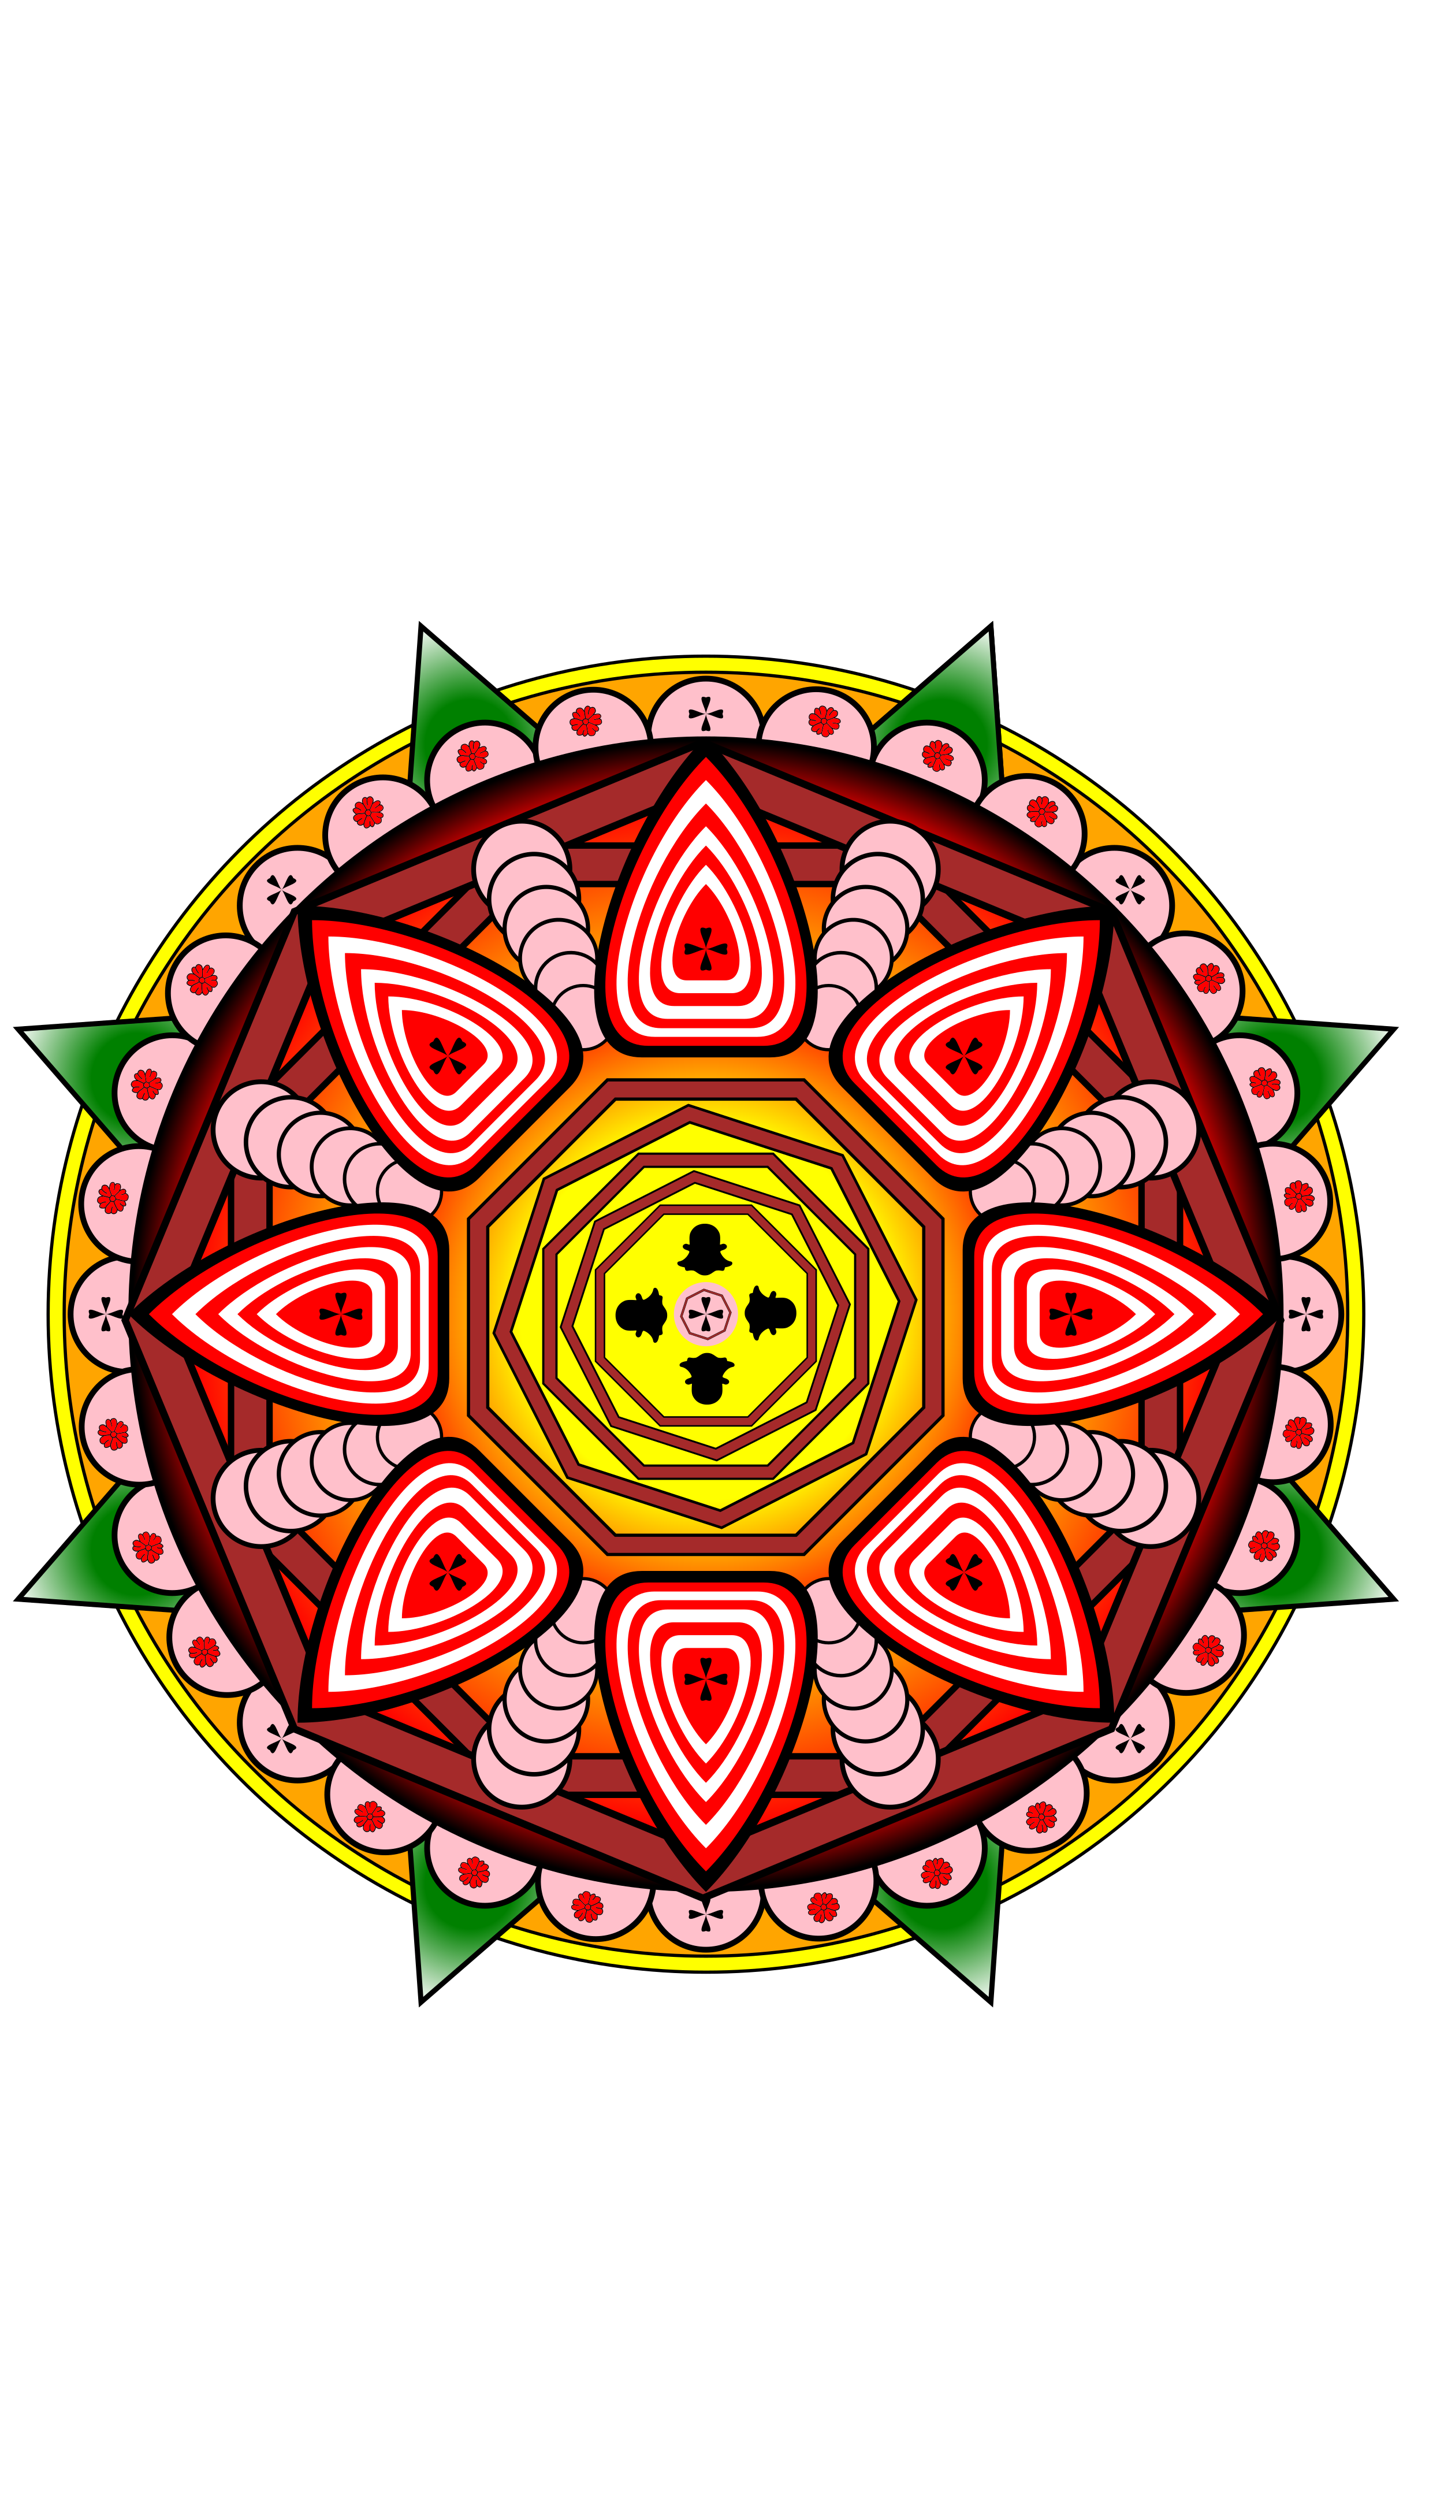 <svg xmlns="http://www.w3.org/2000/svg" xmlns:xlink="http://www.w3.org/1999/xlink"
     width="520" height="900"
     viewBox="-220 -120 450 200">
    <defs>
        <style>
            :root {
            --black-color: black;
            <!-- Poner todos los colores con variables -->
            }
        </style>
        <radialGradient id="gradiente">
            <stop stop-color="yellow" offset="50%"/>
            <stop stop-color="red" offset="90%"/>
            <stop stop-color="black" offset="100%"/>
        </radialGradient>
        <radialGradient id="gradientegreen">
            <stop stop-color="green" offset="35%"/>
            <stop stop-color="white" offset="200%"/>
            <stop stop-color="white" offset="80%"/>
        </radialGradient>
        <linearGradient id="gradientlinear" x1="0%" y1="0%" x2="0%" y2="0%">
            <stop stop-color="black" offset="0%"/>
            <stop stop-color="red" offset="30%"/>
            <stop stop-color="red" offset="70%"/>
            <stop stop-color="black" offset="100%"/>
        </linearGradient>
        <path id="lol" d=""/>
        <g id="Icons" stroke="black" stroke-width="1" fill="pink" fill-rule="evenodd">
            <g id="Color-" transform="translate(-201, -262)" fill="#pink">
                <path d="M225.462,262 L225.459,262 C225.418,262 225.379,262 225.342,262 C225.046,262.003 224.561,262.008 224.517,262.009 C223.451,262.009 221.319,262.159 219.029,263.167 C217.72,263.743 216.542,264.521 215.529,265.481 C214.321,266.625 213.336,268.035 212.604,269.673 C211.531,272.071 211.786,276.111 211.99,279.357 L211.991,279.362 C212.013,279.71 212.036,280.073 212.057,280.427 C211.9,280.499 211.645,280.575 211.269,280.575 C210.664,280.575 209.944,280.382 209.131,280.002 C208.891,279.891 208.618,279.835 208.317,279.835 C207.832,279.835 207.322,279.977 206.879,280.236 C206.322,280.563 205.962,281.024 205.864,281.535 C205.8,281.873 205.803,282.541 206.547,283.219 C206.957,283.592 207.558,283.936 208.335,284.242 C208.539,284.322 208.78,284.398 209.037,284.479 C209.925,284.761 211.271,285.187 211.621,286.01 C211.799,286.427 211.723,286.976 211.395,287.64 C211.386,287.658 211.377,287.676 211.37,287.695 C211.288,287.886 210.523,289.613 208.954,291.434 C208.063,292.47 207.081,293.336 206.037,294.008 C204.764,294.829 203.386,295.366 201.942,295.603 C201.375,295.696 200.97,296.199 201.002,296.772 C201.011,296.937 201.05,297.101 201.118,297.26 C201.118,297.261 201.119,297.262 201.119,297.263 C201.348,297.798 201.88,298.252 202.744,298.653 C203.8,299.142 205.379,299.553 207.438,299.875 C207.542,300.072 207.65,300.568 207.724,300.907 C207.803,301.268 207.884,301.639 208.001,302.033 C208.126,302.46 208.452,302.97 209.288,302.97 C209.605,302.97 209.969,302.898 210.392,302.817 C211.01,302.696 211.855,302.531 212.91,302.531 C213.495,302.531 214.101,302.582 214.711,302.683 C215.887,302.879 216.901,303.593 218.074,304.42 C219.792,305.63 221.735,307 224.705,307 C224.786,307 224.867,306.997 224.947,306.992 C225.045,306.996 225.167,307 225.295,307 C228.266,307 230.209,305.63 231.924,304.42 L231.927,304.418 C233.101,303.592 234.113,302.879 235.289,302.683 C235.899,302.582 236.505,302.531 237.09,302.531 C238.098,302.531 238.896,302.659 239.609,302.798 C240.074,302.889 240.435,302.933 240.712,302.933 L240.739,302.933 L240.768,302.933 C241.379,302.933 241.829,302.598 242,302.013 C242.114,301.627 242.195,301.265 242.276,300.898 C242.346,300.58 242.457,300.07 242.561,299.871 C244.621,299.548 246.2,299.138 247.256,298.649 C248.118,298.25 248.649,297.797 248.88,297.264 C248.949,297.104 248.989,296.939 248.998,296.771 C249.031,296.199 248.625,295.694 248.058,295.602 C241.641,294.547 238.75,287.973 238.631,287.694 C238.623,287.675 238.614,287.657 238.605,287.639 C238.277,286.975 238.201,286.427 238.379,286.008 C238.729,285.186 240.074,284.76 240.963,284.479 C241.22,284.398 241.463,284.321 241.665,284.241 C242.541,283.897 243.167,283.523 243.58,283.098 C244.073,282.591 244.169,282.106 244.163,281.789 C244.148,281.02 243.559,280.338 242.622,280.003 C242.305,279.873 241.944,279.804 241.577,279.804 C241.327,279.804 240.956,279.838 240.606,280.002 C239.855,280.352 239.182,280.543 238.605,280.571 C238.298,280.555 238.083,280.489 237.943,280.425 C237.961,280.126 237.98,279.818 238,279.497 L238.009,279.359 C238.214,276.111 238.47,272.068 237.397,269.668 C236.661,268.024 235.673,266.611 234.46,265.464 C233.443,264.504 232.261,263.725 230.947,263.15 C228.66,262.149 226.529,262 225.462,262" id="Snapchat">

                </path>
            </g>
        </g>
        <g id="Icons" stroke="black" stroke-width="1" fill="pink" fill-rule="evenodd">
            <g id="Color-" transform="translate(-201, -262)" fill="#pink">
                <path d="M225.462,262 L225.459,262 C225.418,262 225.379,262 225.342,262 C225.046,262.003 224.561,262.008 224.517,262.009 C223.451,262.009 221.319,262.159 219.029,263.167 C217.72,263.743 216.542,264.521 215.529,265.481 C214.321,266.625 213.336,268.035 212.604,269.673 C211.531,272.071 211.786,276.111 211.99,279.357 L211.991,279.362 C212.013,279.71 212.036,280.073 212.057,280.427 C211.9,280.499 211.645,280.575 211.269,280.575 C210.664,280.575 209.944,280.382 209.131,280.002 C208.891,279.891 208.618,279.835 208.317,279.835 C207.832,279.835 207.322,279.977 206.879,280.236 C206.322,280.563 205.962,281.024 205.864,281.535 C205.8,281.873 205.803,282.541 206.547,283.219 C206.957,283.592 207.558,283.936 208.335,284.242 C208.539,284.322 208.78,284.398 209.037,284.479 C209.925,284.761 211.271,285.187 211.621,286.01 C211.799,286.427 211.723,286.976 211.395,287.64 C211.386,287.658 211.377,287.676 211.37,287.695 C211.288,287.886 210.523,289.613 208.954,291.434 C208.063,292.47 207.081,293.336 206.037,294.008 C204.764,294.829 203.386,295.366 201.942,295.603 C201.375,295.696 200.97,296.199 201.002,296.772 C201.011,296.937 201.05,297.101 201.118,297.26 C201.118,297.261 201.119,297.262 201.119,297.263 C201.348,297.798 201.88,298.252 202.744,298.653 C203.8,299.142 205.379,299.553 207.438,299.875 C207.542,300.072 207.65,300.568 207.724,300.907 C207.803,301.268 207.884,301.639 208.001,302.033 C208.126,302.46 208.452,302.97 209.288,302.97 C209.605,302.97 209.969,302.898 210.392,302.817 C211.01,302.696 211.855,302.531 212.91,302.531 C213.495,302.531 214.101,302.582 214.711,302.683 C215.887,302.879 216.901,303.593 218.074,304.42 C219.792,305.63 221.735,307 224.705,307 C224.786,307 224.867,306.997 224.947,306.992 C225.045,306.996 225.167,307 225.295,307 C228.266,307 230.209,305.63 231.924,304.42 L231.927,304.418 C233.101,303.592 234.113,302.879 235.289,302.683 C235.899,302.582 236.505,302.531 237.09,302.531 C238.098,302.531 238.896,302.659 239.609,302.798 C240.074,302.889 240.435,302.933 240.712,302.933 L240.739,302.933 L240.768,302.933 C241.379,302.933 241.829,302.598 242,302.013 C242.114,301.627 242.195,301.265 242.276,300.898 C242.346,300.58 242.457,300.07 242.561,299.871 C244.621,299.548 246.2,299.138 247.256,298.649 C248.118,298.25 248.649,297.797 248.88,297.264 C248.949,297.104 248.989,296.939 248.998,296.771 C249.031,296.199 248.625,295.694 248.058,295.602 C241.641,294.547 238.75,287.973 238.631,287.694 C238.623,287.675 238.614,287.657 238.605,287.639 C238.277,286.975 238.201,286.427 238.379,286.008 C238.729,285.186 240.074,284.76 240.963,284.479 C241.22,284.398 241.463,284.321 241.665,284.241 C242.541,283.897 243.167,283.523 243.58,283.098 C244.073,282.591 244.169,282.106 244.163,281.789 C244.148,281.02 243.559,280.338 242.622,280.003 C242.305,279.873 241.944,279.804 241.577,279.804 C241.327,279.804 240.956,279.838 240.606,280.002 C239.855,280.352 239.182,280.543 238.605,280.571 C238.298,280.555 238.083,280.489 237.943,280.425 C237.961,280.126 237.98,279.818 238,279.497 L238.009,279.359 C238.214,276.111 238.47,272.068 237.397,269.668 C236.661,268.024 235.673,266.611 234.46,265.464 C233.443,264.504 232.261,263.725 230.947,263.15 C228.66,262.149 226.529,262 225.462,262" id="Snapchat">

                </path>
            </g>
        </g>
        <path id="triangulo3" d="M -10 0 L 10 0 L 0 -20 L -10 0" fill="url(#gradientegreen)" stroke="black" stroke-width="0.4"/>



        <path id="spin" d="M 0 10 C 0 25 35 15 50 0 C 35 -15 0 -25 0 -10 M 5 5 C 5 5 5 5 5 5 L 5 5 C 4 11 12 12 15 10 C 25 6.667 35 3.333 45 0 C 35 -3.333 25 -6.667 15 -10 C 12 -12 4 -11 5 -5 C 5 -1.667 5 1.667 5 5 Z"/>
        <path id="spi2" d="M 0 10 L 5 5 C 4 11 12 12 15 10 C 25 6.667 35 3.333 45 0 C 35 -3.333 25 -6.667 15 -10 C 12 -12 4 -11 5 -5 C 5 -1.667 5 1.667 5 5Z"/>
        <!-- corzaon -->
        <path id="corazon" fill-rule="evenodd" clip-rule="evenodd" d="M12.5 18.991L9.577 15.991L6.677 12.991C5.108 11.333 5.108 8.738 6.677 7.08C7.445 6.342 8.485 5.956 9.549 6.015C10.613 6.074 11.605 6.572 12.287 7.391L12.5 7.6L12.711 7.382C13.393 6.563 14.384 6.065 15.448 6.006C16.512 5.947 17.552 6.333 18.321 7.071C19.89 8.729 19.89 11.324 18.321 12.982L15.421 15.982L12.5 18.991Z" stroke="#000000" stroke-width="1.5" stroke-linecap="round" stroke-linejoin="round"/>
        <!-- hexagono -->
        <path id="hexagono" d="M52.279,73.935H21.656L0,52.279V21.655L21.655,0h30.625l21.655,21.655v30.625L52.279,73.935z M22.898,70.935h28.139
			l19.898-19.897v-28.14L51.037,2.999H22.898L3,22.897v28.14L22.898,70.935z" fill="brown" stroke="black" stroke-width="0.5"/>
        <path id="hexagono2" d="M52.279,73.935H21.656L0,52.279V21.655L21.655,0h30.625l21.655,21.655v30.625L52.279,73.935z M22.898,70.935h28.139
			l19.898-19.897v-28.14L51.037,2.999H22.898L3,22.897v28.14L22.898,70.935z" fill="brown" stroke="black" stroke-width="0.5"/>
        <g id="figura" transform="rotate(90)">
           <!-- <use href="#hexagono" fill="red" x="-50" y="10" transform="scale(2)"/>-->

            <use href="#spin" fill="black" x="0" transform="scale(2)"/>
            <use href="#spin" fill="red" x="2" transform="scale(1.8)"/>
            <use href="#spin" fill="white" x="4" transform="scale(1.6)"/>
            <use href="#spin" fill="red" x="6.5" transform="scale(1.4)"/>
            <use href="#spin" fill="white" x="10" transform="scale(1.2)"/>
            <use href="#spin" fill="red" x="16" transform="scale(1)"/>
            <use href="#spin" fill="white" x="25" transform="scale(0.8)"/>
            <use href="#spin" fill="red" x="40" transform="scale(0.6)"/>
            <use href="#lol" fill="red" x="40" transform="scale()"/>

        </g>
        <g id="yerba">
            <path d="M512.61 766.47c-191.73 0-382.35 23.79-446.14-114.4-21.3-46.15 156.87 53.84 302.12 65.37C269.82 673.22 142.26 612.89 111 502.09 97.46 454 325 655.19 382.14 669.37c-42.61-38.46-223.06-198.32-168.49-294.18 25.18-44.22 184 242.27 184 242.27s-134.75-248.84-58.1-324.95c31-30.76 67.78 276.88 141.38 344.17 0 0-35.83-382.63 30-380.71s51.32 244.19 32 384.55C630 519.4 645.53 315.59 672.64 288.67s69.72 153.82-63.91 332.64c77.47-13.46 197.54-299.95 203.35-251.88 19 157.26-166.55 294.18-166.55 294.18 120.07-38.46 244-188.43 269.19-165.36s-112.33 186.51-292.43 225c211.1-1.92 338.27-127.59 337-84.6-3.78 125.01-254.95 127.82-446.68 127.82z" fill="blue" /></g>
        <g id="circulosp">
            <circle  r="10" fill="pink" cx="100" transform="rotate(22.5)"/>
            <circle  r="10" fill="pink" cx="100" transform="rotate(67.5)"/>
            <circle  r="10" fill="pink" cx="100" transform="rotate(112.5)"/>
            <circle  r="10" fill="pink" cx="100" transform="rotate(157.5)"/>
            <circle  r="10" fill="pink" cx="100" transform="rotate(202.5)"/>
            <circle  r="10" fill="pink" cx="100" transform="rotate(247.5)"/>
            <circle  r="10" fill="pink" cx="100" transform="rotate(292.5)"/>
            <circle  r="10" fill="pink" cx="100" transform="rotate(337.5)"/>


        </g>
        <path id="triangulo4" d="M 0 0 C 0 -85.667 157 -320 0 -257 C 0 -171.333 0 -85.667 0 0 C 0 -85.667 -157 -320 0 -257" fill="black" />

        <g id="cruz">
            <use xlink:href="#triangulo4"  />
            <use xlink:href="#triangulo4" transform="rotate(90)" />
            <use xlink:href="#triangulo4" transform="rotate(180)"/>
            <use xlink:href="#triangulo4"  transform="rotate(270)"/>
        </g>
        <g id="hola">
            <path d="M705.024 674.304c55.808 24.064 103.936 54.272 138.24 86.016-39.936-2.048-119.296-9.216-171.52-32.768-20.992-12.288-53.76-32.256-70.144-46.592-3.072-3.072-5.632-6.144-8.704-8.704-0.512-0.512-1.024-1.024-1.024-1.536-2.56-4.096-4.608-7.68-6.144-10.752 25.6-2.048 78.336-3.584 119.296 14.336zM619.52 735.232c18.944 31.232 32.768 77.312 40.448 107.008-22.016-22.016-44.032-51.2-63.488-84.48-14.848-24.576-20.992-56.832-23.552-76.288 0.512 0 0.512 0.512 1.024 0.512 1.024 0.512 3.072 2.048 4.608 3.584 2.56 3.072 5.632 6.144 9.216 9.216 9.216 10.24 21.504 26.112 31.744 40.448zM544.256 692.736c0.512 0 0.512-0.512 1.024-0.512-2.56 19.456-9.216 51.712-23.552 76.288-19.968 33.792-41.984 62.976-63.488 84.992 7.68-30.208 20.992-76.288 40.448-107.52 15.872-23.04 38.4-49.664 45.568-53.248z" fill="#B5D577" />
        </g>
        <g id="floor">
            <path d="M583.168 489.984c7.168 39.424-7.68 81.408-45.568 98.816-104.448 48.64-160.768-134.656-49.152-155.136 35.84 0.512 73.216 6.656 88.576 37.888 0.512 1.024 1.024 2.56 1.536 3.584 2.56 4.608 4.096 9.728 4.608 14.848zM855.04 179.2c6.656 22.016 9.216 56.832-1.536 77.824-8.704 17.408-25.088 32.256-38.912 45.568C750.592 365.056 669.184 404.48 593.92 450.56c-13.824-19.968-35.84-31.744-60.928-37.376 2.56-41.472 5.12-83.456 7.68-124.928 3.072-41.984 2.048-87.04 12.8-128 9.216-34.816 32.256-69.632 64.512-87.552 39.936-22.528 88.576-2.048 95.232 45.056-1.024 0.512-1.536 1.024-2.048 2.048-23.04 27.136-40.96 56.832-57.344 88.576-15.36 29.696-31.744 58.88-30.72 93.184 0.512 16.384 25.6 16.384 25.088 0-0.512-32.256 16.896-60.416 31.232-88.064 13.312-25.6 28.16-50.176 46.592-72.704 1.024 0 2.048-0.512 3.072-1.024C774.656 122.88 838.656 122.88 855.04 179.2z" fill="red" />
            <path d="M520.704 219.136c-0.512 3.072-0.512 6.144-0.512 9.216-4.608 60.416-8.704 120.832-12.288 181.248-6.144-0.512-12.288-1.024-18.944-1.024-1.536 0-3.072 0.512-4.096 0.512h-3.072c-28.16 5.12-50.176 22.016-64.512 44.032-31.232-11.264-60.928-25.6-88.576-43.52-25.088-15.872-48.128-36.352-74.752-49.152-17.92-8.704-39.424-15.36-61.952-19.456-14.848-30.72-24.064-64-24.576-98.304-0.512-15.872-1.536-37.376 5.12-52.224 8.704-19.456 30.208-18.944 48.128-18.432 78.336 1.024 109.056 92.16 132.096 153.6 5.632 14.848 30.208 8.704 24.576-6.656-15.872-42.496-31.744-91.648-62.976-124.928-6.656-7.168-13.312-13.824-20.48-19.456 0.512-1.536 1.024-3.584 1.024-5.12-2.56-34.816 8.192-57.344 33.28-80.896 24.064-22.528 66.048-22.016 96.256-12.288 58.88 18.944 76.8 89.088 95.232 140.288 0.512 1.024 0.512 2.048 1.024 2.56zM406.016 543.232c2.048 5.632 4.096 11.264 6.656 16.896-52.224 26.112-99.328 60.416-144.896 96.256-22.528 17.408-45.056 34.816-64.512 54.784-1.536-0.512-3.072-1.024-5.12-1.024-32.768 0-70.144 2.56-98.304-16.384-28.16-18.432-44.544-56.32-39.424-89.6 6.656-40.96 51.712-41.472 84.48-40.96 33.792 0.512 67.584 1.536 100.864 2.048 16.384 0.512 16.384-25.088 0-25.088-47.104-1.024-98.304-7.68-144.896 0-2.048 0.512-4.608 1.024-6.656 1.536-1.536-2.048-4.096-4.096-7.68-4.608-51.712-8.704-61.44-87.04-42.496-125.952 23.04-47.104 76.8-48.128 122.88-44.544 51.2 3.584 86.016 23.04 126.464 51.712 34.816 24.576 73.216 44.032 112.64 58.88-6.144 19.968-7.168 43.52 0 66.048zM497.152 622.08c-1.536 64.512-2.56 129.536-4.096 194.048-0.512 18.432-0.512 37.888 1.024 56.832-1.024 0.512-2.048 1.536-3.072 2.56-24.576 29.696-113.152 102.912-128.512 30.72-10.752-49.664 16.896-95.232 50.176-129.024 11.264-11.776-6.144-29.184-17.92-17.92-26.624 26.624-50.176 62.976-57.856 100.864-1.024 0.512-1.536 1.024-2.56 1.536-30.72 23.04-83.456 23.552-118.784 10.24-58.368-22.016-34.816-96.256-5.632-132.608 28.16-35.328 69.632-62.464 105.472-89.088 34.816-26.112 71.168-50.176 110.08-69.632 17.408 24.064 42.496 39.424 71.68 41.472z" fill="red" />
            <path d="M1016.832 426.496c4.608 36.864-26.624 64.512-58.88 79.36 16.384 8.704 32.256 19.968 40.448 35.328 10.24 20.48 9.216 53.248 7.168 75.776-5.12 48.64-48.64 75.264-94.72 82.432-30.208 4.608-62.976 2.56-94.72-4.096 50.688 52.736 89.088 125.952 17.408 180.224-21.504 16.384-52.736 14.336-78.336 2.56-3.584 40.96-36.352 90.112-71.68 107.52-22.528 11.264-54.784 9.216-79.36 7.168-23.552-2.048-47.616-8.704-66.56-23.552-21.504-16.896-32.768-39.936-38.4-65.024-37.376 37.888-119.296 94.208-151.552 34.304-8.192-15.36-12.288-31.232-12.8-47.104-37.376 19.456-91.136 17.92-129.024 3.072-45.056-17.92-58.88-67.072-46.592-111.104 5.12-18.432 13.312-34.816 24.064-49.152-36.864-0.512-74.752-2.048-104.448-26.112-30.208-24.576-46.592-64-43.52-102.4 1.536-22.528 12.288-39.424 28.16-51.2C25.6 537.6 8.704 487.936 9.728 449.024c1.024-46.592 29.184-90.112 74.752-103.936 23.552-7.168 51.2-9.216 78.848-7.168-25.088-62.464-48.128-180.736 35.84-189.952 27.136-3.072 49.664 1.024 70.144 10.752 0-35.328 11.776-58.88 38.4-84.992 28.672-29.184 64-30.72 102.912-25.6 65.536 8.704 95.232 62.464 117.248 118.272 5.632-27.136 14.848-52.736 33.792-75.776 25.6-32.256 63.488-58.368 106.496-51.2 37.376 6.656 62.464 35.84 69.632 71.68 44.032-12.8 94.208-9.728 125.44 28.672 25.6 31.232 32.256 94.72 12.8 130.56-14.336 26.112-37.376 49.152-61.952 69.632 78.336-4.096 190.464-10.24 202.752 86.528z m-117.248 66.56c34.816-2.048 101.888-23.552 91.136-70.144-10.24-42.496-50.688-56.832-90.112-58.368-38.912-1.536-77.824 1.024-116.736 1.536-1.536 0-3.072-0.512-4.608-0.512l-19.968 13.824c-49.664 34.304-103.424 62.976-154.624 94.72 2.048 6.144 3.072 12.288 4.096 19.456 2.048 17.408 0.512 34.816-4.096 50.688 34.816 22.016 69.632 43.52 101.888 69.12 38.4 29.696 74.752 50.688 123.392 58.88 23.04 4.096 47.616 6.144 70.656 3.584 25.088-2.56 64-16.896 75.264-41.472 8.192-17.408 4.608-44.544 3.072-62.976-3.072-28.672-30.208-41.472-53.76-52.736-1.024-0.512-2.048-1.024-2.56-1.536-20.48 3.072-41.472 2.56-61.44 3.072-28.672 1.024-57.856 1.536-86.528 2.56-16.384 0.512-16.384-24.576 0-25.088 41.472-2.048 83.456-2.048 124.928-4.608z m-46.08-236.032c10.24-20.992 8.192-55.808 1.536-77.824-16.384-56.32-80.384-56.32-125.44-38.912-1.024 0.512-2.048 0.512-3.072 1.024-18.432 22.016-33.28 47.104-46.592 72.704-14.336 27.648-32.256 55.808-31.232 88.064 0.512 16.384-25.088 16.384-25.088 0-0.512-34.304 15.36-63.488 30.72-93.184 16.384-31.232 34.304-61.44 57.344-88.576 0.512-1.024 1.536-1.536 2.048-2.048-6.144-46.592-54.784-67.584-95.232-45.056-31.744 17.92-54.784 52.736-64.512 87.552-10.752 40.448-9.728 86.016-12.8 128-3.072 41.472-5.632 83.456-7.68 124.928 25.088 5.632 47.104 17.408 60.928 37.376 75.264-46.08 156.672-86.016 220.672-147.968 13.312-13.312 29.696-28.672 38.4-46.08z m-29.696 593.408c62.464-56.832-12.8-129.536-58.88-167.424-1.536-1.536-3.072-3.072-3.584-4.608-6.656-3.072-13.312-6.144-19.456-9.216-26.112-14.336-48.64-35.84-72.704-53.248-24.064-16.896-48.64-32.768-73.728-48.128-12.288 22.528-32.256 39.936-58.88 49.152-4.608 1.536-9.728 3.072-14.336 4.096l-3.072 141.824c-1.024 46.08-8.704 98.816 5.632 143.872 16.896 54.784 67.584 65.536 119.296 62.464 26.112-1.536 39.936-12.288 55.808-31.232 16.384-19.968 31.232-43.008 29.696-70.144 0-1.536 0-2.56 0.512-4.096-1.024-1.024-2.048-1.536-2.56-2.56-30.208-28.672-57.856-64.512-66.56-105.984-3.584-15.872 20.992-22.528 24.576-6.656 6.656 32.256 25.088 57.856 47.104 81.408 21.504 24.064 61.44 47.104 91.136 20.48z m-285.696-261.12c37.888-17.408 52.736-59.392 45.568-98.816-1.024-5.12-2.56-10.24-4.096-14.336-0.512-1.024-1.024-2.56-1.536-3.584-15.36-31.232-52.736-37.376-88.576-37.888-112.128 19.968-56.32 203.264 48.64 154.624z m-17.92-360.96c0.512-3.072 0.512-6.144 0.512-9.216-0.512-0.512-1.024-1.536-1.024-2.56-18.944-51.2-36.352-121.856-95.232-140.288-30.208-9.728-72.192-10.24-96.256 12.288-25.088 23.552-35.84 46.08-33.28 80.896 0 2.048 0 4.096-1.024 5.12 7.168 5.632 13.824 12.288 20.48 19.456 31.232 33.792 47.104 82.944 62.976 124.928 5.632 15.36-18.432 22.016-24.576 6.656-23.04-61.44-53.76-152.064-132.096-153.6-17.92 0-39.424-0.512-48.128 18.432-6.656 14.848-5.632 36.352-5.12 52.224 1.024 34.304 9.728 67.584 24.576 98.304 22.528 4.096 43.52 10.24 61.952 19.456 27.136 12.8 49.664 33.28 74.752 49.152 28.16 17.408 57.856 31.744 88.576 43.52 13.824-22.016 36.352-38.912 64.512-44.032h3.072c1.536-0.512 2.56-0.512 4.096-0.512 6.144 0 12.8 0.512 18.944 1.024 3.584-60.416 7.68-120.832 12.288-181.248z m-27.136 587.776c1.536-64.512 2.56-129.536 4.096-194.048-28.672-2.048-54.272-17.408-71.68-40.96-38.912 19.456-75.264 43.52-110.08 69.632-35.84 26.624-77.312 53.76-105.472 89.088-29.184 36.352-52.736 110.08 5.632 132.608 35.328 13.312 88.064 12.8 118.784-10.24 1.024-0.512 1.536-1.024 2.56-1.536 7.68-37.888 31.744-74.24 57.856-100.864 11.776-11.776 29.184 6.144 17.92 17.92-33.792 33.792-60.928 79.36-50.176 129.024 15.36 72.192 103.936-1.536 128.512-30.72 1.024-1.024 2.048-2.048 3.072-2.56-2.048-19.456-1.536-38.912-1.024-57.344z m-80.896-256.512c-2.56-5.12-4.608-10.752-6.656-16.896-7.168-22.528-6.144-45.568 1.024-67.072-39.936-15.36-77.824-34.816-112.64-58.88-40.448-28.672-75.776-48.128-126.464-51.712-46.08-3.072-99.84-2.56-122.88 44.544-19.456 38.912-9.216 117.248 42.496 125.952 3.584 0.512 6.144 2.56 7.68 4.608 2.048-0.512 4.608-1.024 6.656-1.536 46.592-7.68 97.792-1.024 144.896 0 16.384 0.512 16.384 25.6 0 25.088-33.792-0.512-67.584-1.536-100.864-2.048-32.768-0.512-78.336 0-84.48 40.96-5.12 33.28 11.264 70.656 39.424 89.6 28.16 18.944 65.536 15.872 98.304 16.384 2.048 0 3.584 0.512 5.12 1.024 19.456-19.968 42.496-37.376 64.512-54.784 44.544-34.816 91.648-69.12 143.872-95.232z" fill="black" /><path d="M990.72 422.912c10.752 46.592-56.32 68.096-91.136 70.144-41.472 2.56-82.944 2.048-124.928 3.584-16.384 0.512-16.384 25.6 0 25.088 28.672-1.024 57.856-1.536 86.528-2.56 20.48-0.512 41.472 0.512 61.44-3.072 1.024 0.512 1.536 1.024 2.56 1.536 23.552 11.264 50.688 24.064 53.76 52.736 2.048 18.432 5.12 45.568-3.072 62.976-11.264 24.576-50.688 38.912-75.264 41.472-23.04 2.56-47.616 0.512-70.656-3.584-48.64-8.704-84.992-29.184-123.392-58.88-32.256-25.088-67.072-47.104-101.888-69.12 4.608-15.872 6.144-33.28 4.096-50.688-1.024-7.168-2.56-13.312-4.096-19.456 51.712-31.744 104.96-60.416 154.624-94.72 6.656-4.608 12.8-9.216 19.968-13.824 1.536 0.512 3.072 0.512 4.608 0.512 38.912-0.512 77.824-3.072 116.736-1.536 39.424 2.56 79.872 16.896 90.112 59.392zM764.928 683.008c46.08 37.376 121.856 110.592 58.88 167.424-29.696 26.624-69.632 3.584-91.648-20.48-22.016-23.552-39.936-49.152-47.104-81.408-3.584-15.872-27.648-9.216-24.576 6.656 9.216 41.472 36.352 77.312 66.56 105.984 1.024 1.024 2.048 1.536 2.56 2.56-0.512 1.024-0.512 2.56-0.512 4.096 1.536 27.136-13.312 50.176-29.696 70.144-15.872 19.456-29.696 29.696-55.808 31.232-51.2 3.072-101.888-7.68-119.296-62.464-13.824-45.056-6.144-97.792-5.632-143.872 1.024-47.616 2.048-94.72 3.072-141.824 4.608-1.024 9.728-2.048 14.336-4.096 26.624-9.216 46.592-27.136 58.88-49.152 24.576 15.36 49.664 31.232 73.728 48.128 24.576 17.408 46.592 38.912 72.704 53.248 6.144 3.584 12.8 6.656 19.456 9.216 1.024 1.536 2.048 3.072 4.096 4.608z" fill="red" />

        </g>
        <g id="solete">
            <circle fill-rule="evenodd" clip-rule="evenodd" fill="#231F20" cx="32.003" cy="32.005" r="16.001"/>
            <path fill-rule="evenodd" clip-rule="evenodd" fill="#231F20" d="M12.001,31.997c0-2.211-1.789-4-4-4H4c-2.211,0-4,1.789-4,4
		s1.789,4,4,4h4C10.212,35.997,12.001,34.208,12.001,31.997z"/>
            <path fill-rule="evenodd" clip-rule="evenodd" fill="#231F20" d="M12.204,46.139l-2.832,2.833c-1.563,1.562-1.563,4.094,0,5.656
		c1.562,1.562,4.094,1.562,5.657,0l2.833-2.832c1.562-1.562,1.562-4.095,0-5.657C16.298,44.576,13.767,44.576,12.204,46.139z"/>
            <path fill-rule="evenodd" clip-rule="evenodd" fill="#231F20" d="M32.003,51.999c-2.211,0-4,1.789-4,4V60c0,2.211,1.789,4,4,4
		s4-1.789,4-4l-0.004-4.001C36.003,53.788,34.21,51.999,32.003,51.999z"/>
            <path fill-rule="evenodd" clip-rule="evenodd" fill="#231F20" d="M51.798,46.143c-1.559-1.566-4.091-1.566-5.653-0.004
		s-1.562,4.095,0,5.657l2.829,2.828c1.562,1.57,4.094,1.562,5.656,0s1.566-4.09,0-5.656L51.798,46.143z"/>
            <path fill-rule="evenodd" clip-rule="evenodd" fill="#231F20" d="M60.006,27.997l-4.009,0.008
		c-2.203-0.008-3.992,1.781-3.992,3.992c-0.008,2.211,1.789,4,3.992,4h4.001c2.219,0.008,4-1.789,4-4
		C64.002,29.79,62.217,27.997,60.006,27.997z"/>
            <path fill-rule="evenodd" clip-rule="evenodd" fill="#231F20" d="M51.798,17.859l2.828-2.829c1.574-1.566,1.562-4.094,0-5.657
		c-1.559-1.567-4.09-1.567-5.652-0.004l-2.829,2.836c-1.562,1.555-1.562,4.086,0,5.649C47.699,19.426,50.239,19.418,51.798,17.859z"
            />
            <path fill-rule="evenodd" clip-rule="evenodd" fill="#231F20" d="M32.003,11.995c2.207,0.016,4-1.789,4-3.992v-4
		c0-2.219-1.789-4-4-4c-2.211-0.008-4,1.781-4,3.993l0.008,4.008C28.003,10.206,29.792,11.995,32.003,11.995z"/>
            <path fill-rule="evenodd" clip-rule="evenodd" fill="#231F20" d="M12.212,17.855c1.555,1.562,4.079,1.562,5.646-0.004
		c1.574-1.551,1.566-4.09,0.008-5.649l-2.829-2.828c-1.57-1.571-4.094-1.559-5.657,0c-1.575,1.559-1.575,4.09-0.012,5.653
		L12.212,17.855z"/>
        </g>

    </defs>
    <circle r="205" fill="yellow" stroke="black" stroke-width="1"/>

    <circle r="200" fill="orange" stroke="black" stroke-width="1"/>

    <!-- Triangulo -->
    <use xlink:href="#triangulo3" y="-38" transform="rotate(22.5) scale(4)"/>
    <use xlink:href="#triangulo3" y="-38" transform="rotate(67.5) scale(4)"/>
    <use xlink:href="#triangulo3" y="-38" transform="rotate(22.5) scale(4)"/>
    <use xlink:href="#triangulo3" y="-38" transform="rotate(112.5) scale(4)"/>
    <use xlink:href="#triangulo3" y="-38" transform="rotate(157.5) scale(4)"/>
    <use xlink:href="#triangulo3" y="-38" transform="rotate(202.5) scale(4)"/>
    <use xlink:href="#triangulo3" y="-38" transform="rotate(247.5) scale(4)"/>
    <use xlink:href="#triangulo3" y="-38" transform="rotate(292.5) scale(4)"/>
    <use xlink:href="#triangulo3" y="-38" transform="rotate(337.5) scale(4)"/>

    <use xlink:href="#circulosp" stroke="black" transform="scale(1.8) rotate(22.5)"></use>
    <use xlink:href="#circulosp" stroke="black" transform="scale(1.8) rotate(45)"></use>
    <use xlink:href="#circulosp" stroke="black" transform="scale(1.8) rotate(11.25)"></use>
    <use xlink:href="#circulosp" stroke="black" transform="scale(1.8) rotate(-11.5)"></use>





    <circle r="180" fill="url(#gradiente)"/>
    <use xlink:href="#hexagono" x="-37" y="-36.5" transform="scale(4)"/>
    <use xlink:href="#hexagono2" x="-37" y="-36.5" transform="scale(4.5) rotate(22.5)"/>


    <circle r="115" fill="url(#gradiente)"/>
    <use xlink:href="#circulosp" stroke="black" transform="scale(1.5)"></use>
    <use xlink:href="#circulosp" stroke="black" transform="scale(1.4)"></use>
    <use xlink:href="#circulosp"  stroke="black" transform="scale(1.3)"></use>
    <use xlink:href="#circulosp"  stroke="black" transform="scale(1.2)"></use>
    <use xlink:href="#circulosp"  stroke="black" transform="scale(1.1)"></use>
    <use xlink:href="#circulosp" stroke="black"  ></use>

    <!-- Grupo para todos los elementos use -->


    <use xlink:href="#figura" y="80" />
    <use xlink:href="#figura" y="80" transform="rotate(180)"/>
    <use xlink:href="#figura" y="80" transform="rotate(90)"/>
    <use xlink:href="#figura" y="80" transform="rotate(270)"/>

    <use xlink:href="#figura" y="80" transform="rotate(225)"/>
    <use xlink:href="#figura" y="80" transform="rotate(135)"/>
    <use xlink:href="#figura" y="80" transform="rotate(45)"/>
    <use xlink:href="#figura" y="80" transform="rotate(315)"/>

<circle r="10" fill="pink"/>

    <use xlink:href="#hexagono" x="-37"  y="-36.5" transform="scale(2)"/>
    <use xlink:href="#hexagono2" x="-37" y="-36.5" transform="scale(1.65) rotate(18)"/>
    <use xlink:href="#hexagono" x="-37" y="-36.5" transform="scale(1.37)"/>
    <use xlink:href="#hexagono2" x="-37" y="-36.5" transform="scale(1.13) rotate(18)"/>
    <use xlink:href="#hexagono" x="-37" y="-36.5" transform="scale(0.93)"/>
    <use xlink:href="#hexagono" x="-37" y="-36.5" transform="scale(0.2) rotate(18)"/>

    <use xlink:href="#hola" transform="scale(0.5)"/>
    <use xlink:href="#cruz" x="4550" transform="scale(0.025)" />
    <use xlink:href="#cruz" x="4550" transform="scale(0.025) rotate(45)" />
    <use xlink:href="#cruz" x="4550" transform="scale(0.025) rotate(90)" />
    <use xlink:href="#cruz" x="4550" transform="scale(0.025) rotate(135)" />
    <use xlink:href="#cruz" x="4550" transform="scale(0.025) rotate(180)" />
    <use xlink:href="#cruz" x="4550" transform="scale(0.025) rotate(225)" />
    <use xlink:href="#cruz" x="4550" transform="scale(0.025) rotate(270)" />
    <use xlink:href="#cruz" x="4550" transform="scale(0.025) rotate(315)" />

<use xlink:href="#Icons" x="-25" y="-80" transform="scale(0.35)"/>
    <use xlink:href="#Icons" x="-25" y="-80" transform="scale(0.35) rotate(90)"/>
    <use xlink:href="#Icons" x="-25" y="-80" transform="scale(0.35) rotate(180)"/>
    <use xlink:href="#Icons" x="-25" y="-80" transform="scale(0.35) rotate(270)"/>

    <use xlink:href="#cruz" transform="scale(0.02)" />
    <use xlink:href="#cruz" x="9350" transform="scale(0.02)" />
    <use xlink:href="#cruz" x="9350" transform="scale(0.02)rotate(45)" />
    <use xlink:href="#cruz" x="9350" transform="scale(0.02)rotate(90)" />
    <use xlink:href="#cruz" x="9350" transform="scale(0.02)rotate(135)" />
    <use xlink:href="#cruz" x="9350" transform="scale(0.02)rotate(180)" />
    <use xlink:href="#cruz" x="9350" transform="scale(0.02)rotate(225)" />
    <use xlink:href="#cruz" x="9350" transform="scale(0.02)rotate(270)" />
    <use xlink:href="#cruz" x="9350" transform="scale(0.02)rotate(315)" />

    <use xlink:href="#floor" x="-500" y="-19350" transform="scale(0.01) rotate(11.25)" />
    <use xlink:href="#floor" x="-500" y="-19350" transform="scale(0.01) rotate(22.5)" />
    <use xlink:href="#floor" x="-500" y="-19350" transform="scale(0.01) rotate(33.75)" />

    <use xlink:href="#floor" x="-500" y="-19350" transform="scale(0.01) rotate(56.25)" />
    <use xlink:href="#floor" x="-500" y="-19350" transform="scale(0.01) rotate(67.5)" />
    <use xlink:href="#floor" x="-500" y="-19350" transform="scale(0.01) rotate(78.75)" />

    <use xlink:href="#floor" x="-500" y="-19350" transform="scale(0.01) rotate(101.25)" />
    <use xlink:href="#floor" x="-500" y="-19350" transform="scale(0.01) rotate(112.5)" />
    <use xlink:href="#floor" x="-500" y="-19350" transform="scale(0.01) rotate(123.75)" />

    <use xlink:href="#floor" x="-500" y="-19350" transform="scale(0.01) rotate(146.25)" />
    <use xlink:href="#floor" x="-500" y="-19350" transform="scale(0.01) rotate(157.5)" />
    <use xlink:href="#floor" x="-500" y="-19350" transform="scale(0.01) rotate(168.75)" />

    <use xlink:href="#floor" x="-500" y="-19350" transform="scale(0.01) rotate(191.25)" />
    <use xlink:href="#floor" x="-500" y="-19350" transform="scale(0.01) rotate(202.5)" />
    <use xlink:href="#floor" x="-500" y="-19350" transform="scale(0.01) rotate(213.75)" />

    <use xlink:href="#floor" x="-500" y="-19350" transform="scale(0.01) rotate(236)" />
    <use xlink:href="#floor" x="-500" y="-19350" transform="scale(0.01) rotate(247.25)" />
    <use xlink:href="#floor" x="-500" y="-19350" transform="scale(0.01) rotate(258.5)" />

    <use xlink:href="#floor" x="-500" y="-19350" transform="scale(0.01) rotate(281)" />
    <use xlink:href="#floor" x="-500" y="-19350" transform="scale(0.01) rotate(292.25)" />
    <use xlink:href="#floor" x="-500" y="-19350" transform="scale(0.01) rotate(303.5)" />

    <use xlink:href="#floor" x="-500" y="-19350" transform="scale(0.01) rotate(326)" />
    <use xlink:href="#floor" x="-500" y="-19350" transform="scale(0.01) rotate(337.25)" />
    <use xlink:href="#floor" x="-500" y="-19350" transform="scale(0.01) rotate(348.5)"/>

<use xlink:href="#yerba" x="100" transform="scale(3)" fill="blue" />
</svg>
